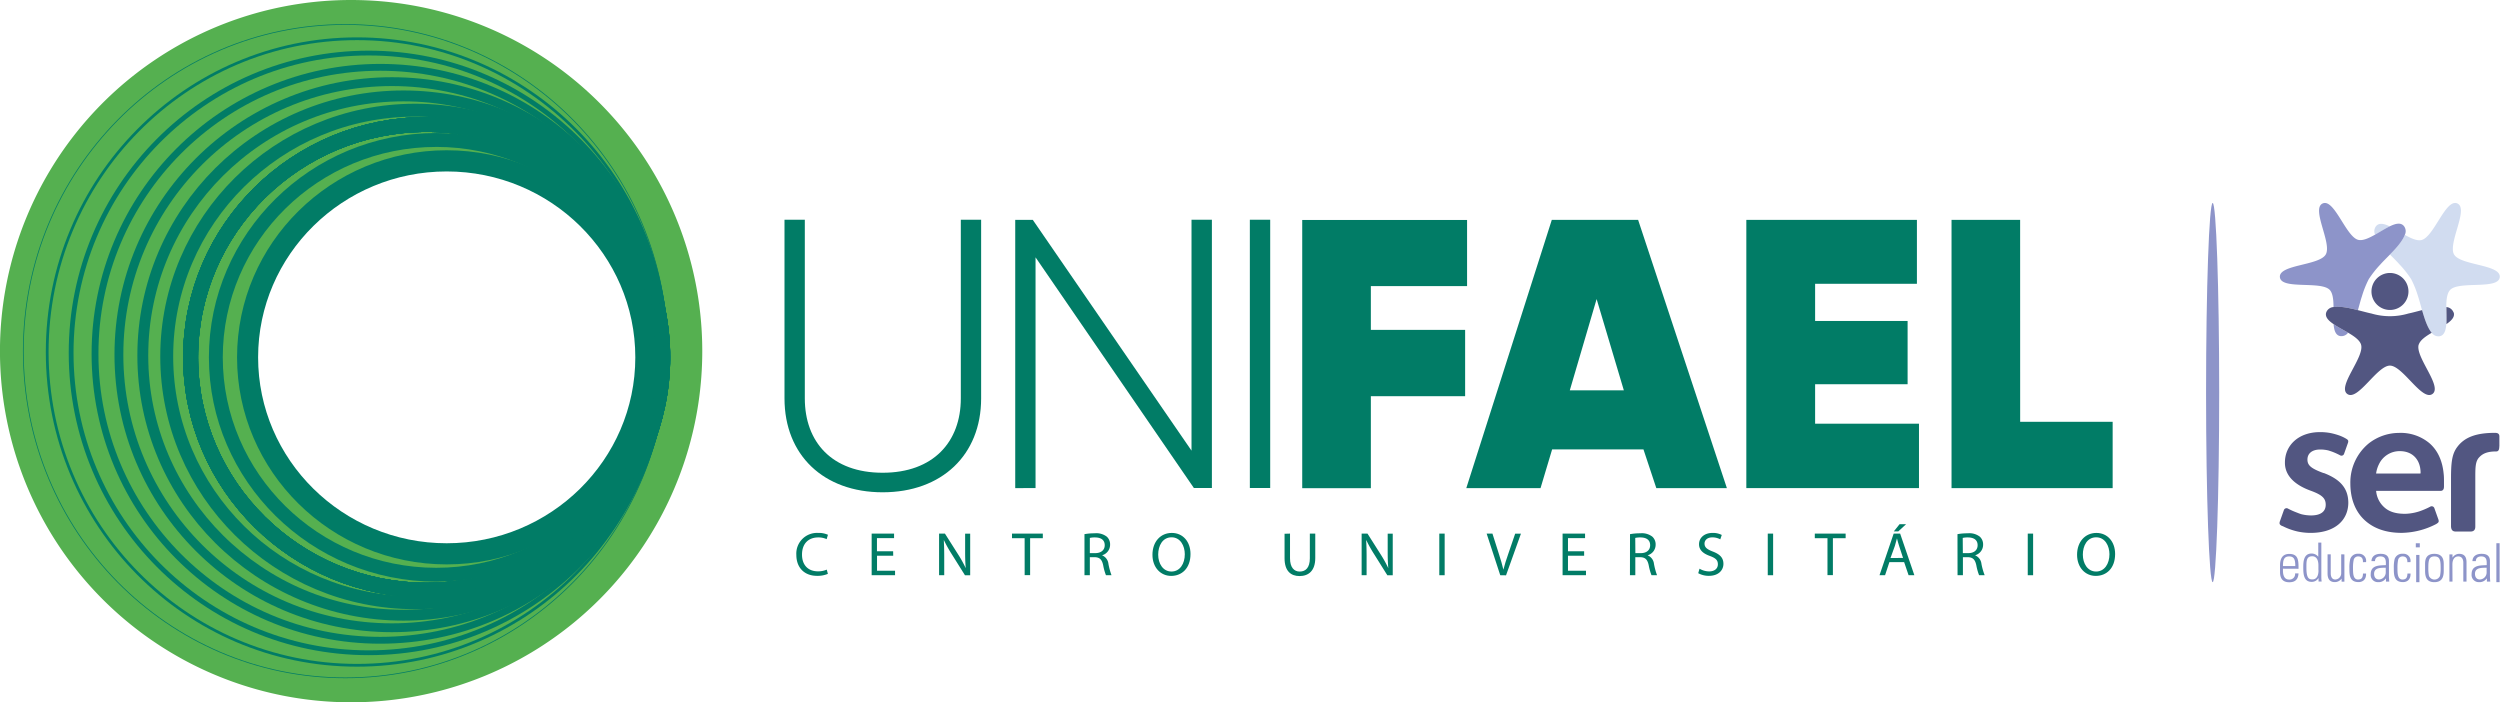 <svg xmlns="http://www.w3.org/2000/svg" viewBox="0 0 810.9 227.79"><defs><style>.cls-1{fill:#017c66;}.cls-2{fill:#55b050;}.cls-10,.cls-3,.cls-4,.cls-5,.cls-6,.cls-7,.cls-8,.cls-9{fill:none;stroke:#017c66;stroke-miterlimit:10;}.cls-3{stroke-width:4.85px;}.cls-4{stroke-width:4.19px;}.cls-5{stroke-width:3.53px;}.cls-6{stroke-width:2.87px;}.cls-7{stroke-width:2.22px;}.cls-8{stroke-width:1.56px;}.cls-9{stroke-width:0.9px;}.cls-10{stroke-width:0.24px;}.cls-11{fill:#d1dcf0;}.cls-12{fill:#8d94c9;}.cls-13{fill:#525681;}</style></defs><g id="Camada_2" data-name="Camada 2"><g id="Camada_1-2" data-name="Camada 1"><path class="cls-1" d="M475.86,92.8H444.65V107h30.58v21.51H444.65v29.84H422.39v-87h53.47Z"/><path class="cls-1" d="M537.24,158.32l-4.17-12.56H503.45l-3.76,12.56H475.61l27.73-87h28l28.79,87Zm-28.06-31.71h17.53L517.88,97Z"/><path class="cls-1" d="M588.75,137.43h33.69v20.89h-56v-87h55.33V92.05H588.75v12.06h30v20.52h-30Z"/><path class="cls-1" d="M655.26,136.81h30v21.51H633v-87h22.25Z"/><path class="cls-1" d="M254.46,129.22V71.28h6.59v57.94c0,14.17,8.82,24.12,25.24,24.12s25.36-10,25.36-24.12V71.28h6.59v57.94c0,18.4-12.81,30.46-31.95,30.46S254.46,147.62,254.46,129.22Z"/><path class="cls-1" d="M393.09,71.28v87h-5.85L335.89,83.47v74.85H329.3v-87H335l51.48,74.85V71.28Z"/><path class="cls-1" d="M412,71.28v87H405.4v-87Z"/><path class="cls-1" d="M268.53,186.14a8.64,8.64,0,0,1-3.56.64c-3.81,0-6.67-2.4-6.67-6.83a6.71,6.71,0,0,1,7.05-7.09,7.23,7.23,0,0,1,3.2.6l-.42,1.42a6.34,6.34,0,0,0-2.72-.56c-3.17,0-5.27,2-5.27,5.57,0,3.31,1.9,5.43,5.19,5.43a7,7,0,0,0,2.84-.56Z"/><path class="cls-1" d="M289.72,180.25h-5.25v4.87h5.85v1.46h-7.59v-13.5H290v1.46h-5.55v4.27h5.25Z"/><path class="cls-1" d="M304.6,186.58v-13.5h1.9l4.33,6.83a38.23,38.23,0,0,1,2.42,4.39l0,0c-.16-1.8-.2-3.45-.2-5.55v-5.65h1.64v13.5H313l-4.29-6.85a41.92,41.92,0,0,1-2.52-4.51l-.06,0c.1,1.71.14,3.33.14,5.57v5.77Z"/><path class="cls-1" d="M332.35,174.56h-4.1v-1.48h10v1.48h-4.12v12h-1.77Z"/><path class="cls-1" d="M351.76,173.26a18.12,18.12,0,0,1,3.34-.28,5.52,5.52,0,0,1,3.91,1.1,3.36,3.36,0,0,1,1.06,2.57,3.54,3.54,0,0,1-2.54,3.44v.06a3.36,3.36,0,0,1,2,2.73,21.45,21.45,0,0,0,1,3.7h-1.8a17.46,17.46,0,0,1-.9-3.22c-.4-1.87-1.12-2.57-2.71-2.63H353.5v5.85h-1.74Zm1.74,6.15h1.78c1.87,0,3.05-1,3.05-2.56,0-1.75-1.26-2.51-3.11-2.53a7.16,7.16,0,0,0-1.72.16Z"/><path class="cls-1" d="M386.15,179.69c0,4.65-2.83,7.11-6.27,7.11s-6.07-2.76-6.07-6.85c0-4.29,2.66-7.09,6.27-7.09S386.15,175.69,386.15,179.69Zm-10.48.22c0,2.89,1.56,5.47,4.31,5.47s4.32-2.54,4.32-5.61c0-2.68-1.4-5.49-4.3-5.49S375.67,177,375.67,179.91Z"/><path class="cls-1" d="M418.43,173.08v8c0,3,1.34,4.31,3.14,4.31,2,0,3.29-1.32,3.29-4.31v-8h1.76V181c0,4.15-2.18,5.85-5.11,5.85-2.76,0-4.85-1.58-4.85-5.77v-7.95Z"/><path class="cls-1" d="M441.66,186.58v-13.5h1.9l4.33,6.83a38.23,38.23,0,0,1,2.42,4.39l0,0c-.16-1.8-.2-3.45-.2-5.55v-5.65h1.64v13.5H450l-4.29-6.85a41.92,41.92,0,0,1-2.52-4.51l-.06,0c.1,1.71.14,3.33.14,5.57v5.77Z"/><path class="cls-1" d="M468.59,173.08v13.5h-1.74v-13.5Z"/><path class="cls-1" d="M486.62,186.58l-4.41-13.5h1.88l2.11,6.65c.58,1.82,1.08,3.47,1.44,5.05h0c.38-1.56.94-3.27,1.54-5l2.28-6.67h1.87l-4.83,13.5Z"/><path class="cls-1" d="M513.83,180.25h-5.24v4.87h5.84v1.46h-7.59v-13.5h7.29v1.46h-5.54v4.27h5.24Z"/><path class="cls-1" d="M528.71,173.26a18.16,18.16,0,0,1,3.35-.28,5.51,5.51,0,0,1,3.9,1.1,3.36,3.36,0,0,1,1.06,2.57,3.54,3.54,0,0,1-2.54,3.44v.06a3.36,3.36,0,0,1,2,2.73,21.45,21.45,0,0,0,1,3.7h-1.8a17.46,17.46,0,0,1-.9-3.22c-.4-1.87-1.12-2.57-2.7-2.63h-1.65v5.85h-1.74Zm1.74,6.15h1.79c1.86,0,3-1,3-2.56,0-1.75-1.26-2.51-3.1-2.53a7.26,7.26,0,0,0-1.73.16Z"/><path class="cls-1" d="M551.26,184.46a6.17,6.17,0,0,0,3.13.88c1.78,0,2.82-.94,2.82-2.3s-.72-2-2.54-2.69c-2.21-.78-3.57-1.92-3.57-3.82,0-2.11,1.74-3.67,4.37-3.67a6.12,6.12,0,0,1,3,.66l-.48,1.42a5.37,5.37,0,0,0-2.56-.64c-1.84,0-2.55,1.1-2.55,2,0,1.26.83,1.88,2.69,2.6,2.28.88,3.44,2,3.44,4s-1.54,3.88-4.72,3.88a7,7,0,0,1-3.45-.86Z"/><path class="cls-1" d="M575.13,173.08v13.5h-1.74v-13.5Z"/><path class="cls-1" d="M592.76,174.56h-4.11v-1.48h10v1.48h-4.13v12h-1.76Z"/><path class="cls-1" d="M612.84,182.34l-1.4,4.24h-1.8l4.59-13.5h2.1l4.61,13.5h-1.87l-1.44-4.24Zm4.43-1.37L616,177.09c-.3-.88-.5-1.69-.7-2.47h0c-.2.8-.42,1.63-.68,2.45L613.2,181Zm1-10.95-2.54,2.34h-1.45l1.87-2.34Z"/><path class="cls-1" d="M634.93,173.26a18.24,18.24,0,0,1,3.35-.28,5.51,5.51,0,0,1,3.9,1.1,3.36,3.36,0,0,1,1.06,2.57,3.54,3.54,0,0,1-2.54,3.44v.06a3.36,3.36,0,0,1,2,2.73,20.27,20.27,0,0,0,1.05,3.7h-1.81a17.46,17.46,0,0,1-.9-3.22c-.4-1.87-1.12-2.57-2.7-2.63h-1.65v5.85h-1.74Zm1.74,6.15h1.79c1.86,0,3-1,3-2.56,0-1.75-1.26-2.51-3.1-2.53a7.26,7.26,0,0,0-1.73.16Z"/><path class="cls-1" d="M659.46,173.08v13.5h-1.74v-13.5Z"/><path class="cls-1" d="M686.06,179.69c0,4.65-2.82,7.11-6.27,7.11s-6.07-2.76-6.07-6.85c0-4.29,2.67-7.09,6.27-7.09S686.06,175.69,686.06,179.69Zm-10.47.22c0,2.89,1.56,5.47,4.3,5.47s4.33-2.54,4.33-5.61c0-2.68-1.4-5.49-4.31-5.49S675.59,177,675.59,179.91Z"/><path class="cls-2" d="M113.9,0A113.9,113.9,0,1,0,227.79,113.9,113.89,113.89,0,0,0,113.9,0Zm31,178.16c-34.83,0-63.07-27.85-63.07-62.22s28.24-62.21,63.07-62.21S208,81.58,208,115.94,179.73,178.16,144.89,178.16Z"/><path class="cls-1" d="M144.89,183.07c-37.52,0-68-30.13-68-67.16s30.52-67.17,68-67.17,68.05,30.13,68.05,67.17S182.42,183.07,144.89,183.07Zm0-127.46c-33.73,0-61.17,27.05-61.17,60.3s27.44,60.3,61.17,60.3,61.18-27.05,61.18-60.3S178.63,55.61,144.89,55.61Z"/><path class="cls-1" d="M141.49,188.66c-40.65,0-73.73-32.64-73.73-72.75s33.08-72.76,73.73-72.76,73.72,32.64,73.72,72.76S182.14,188.66,141.49,188.66Zm0-141c-38.18,0-69.23,30.62-69.23,68.26s31.05,68.25,69.23,68.25,69.23-30.62,69.23-68.25S179.66,47.65,141.49,47.65Z"/><ellipse class="cls-3" cx="138.4" cy="115.91" rx="76.57" ry="75.53"/><ellipse class="cls-3" cx="138.4" cy="115.91" rx="76.57" ry="75.53"/><ellipse class="cls-3" cx="138.4" cy="115.91" rx="76.57" ry="75.53"/><ellipse class="cls-3" cx="138.4" cy="115.91" rx="76.57" ry="75.53"/><ellipse class="cls-3" cx="138.4" cy="115.91" rx="76.57" ry="75.53"/><ellipse class="cls-3" cx="138.4" cy="115.91" rx="76.57" ry="75.53"/><ellipse class="cls-3" cx="138.4" cy="115.91" rx="76.57" ry="75.53"/><ellipse class="cls-3" cx="138.4" cy="115.91" rx="76.57" ry="75.53"/><ellipse class="cls-4" cx="134.64" cy="115.62" rx="80.56" ry="79.88"/><ellipse class="cls-5" cx="130.87" cy="115.33" rx="84.55" ry="84.22"/><ellipse class="cls-6" cx="127.11" cy="115.05" rx="88.54" ry="88.57"/><ellipse class="cls-7" cx="123.34" cy="114.76" rx="92.52" ry="92.92"/><ellipse class="cls-8" cx="119.58" cy="114.47" rx="96.51" ry="97.26"/><ellipse class="cls-9" cx="115.81" cy="114.18" rx="100.5" ry="101.61"/><ellipse class="cls-10" cx="112.05" cy="113.9" rx="104.49" ry="105.96"/><path class="cls-11" d="M770.75,73.29a2.66,2.66,0,0,0-.35,2.86c1.61-.91,3.28-2,4.79-2.71-1.84-.89-3.45-1.25-4.44-.15M796,82.54c-2.07-3.61,4.87-14.86,1.06-16.55s-7.61,11-11.68,11.88c-1.45.31-3.37-.57-5.36-1.7-.73,2-2.84,4.34-4.82,6.37,1.21,1.25,2.38,2.39,3.15,3.28a32.59,32.59,0,0,1,3.75,4.75,32.52,32.52,0,0,1,2.24,5.62c.38,1.12.79,2.72,1.27,4.4.78,2.75,1.75,5.74,3.13,7.34a2.66,2.66,0,0,0,2.65,1.12c1.44-.31,1.93-1.87,2.09-3.91.13-1.67,0-3.65,0-5.52,0-2.31.21-4.43,1.21-5.54,2.79-3.09,15.7,0,16.13-4.17S798.11,86.15,796,82.54"/><path class="cls-12" d="M759,109a2.68,2.68,0,0,0,2.63-1.09c-1.59-.93-3.34-1.83-4.71-2.77.16,2,.65,3.55,2.08,3.86m20.65-35.77c-1-1.11-2.63-.73-4.5.18-1.51.73-3.18,1.8-4.79,2.71-2,1.12-3.9,2-5.35,1.7C761,77,757.17,64.26,753.37,66s3.13,12.94,1,16.56-15.3,3.22-14.86,7.36S752.91,91,755.7,94.06c1,1.11,1.18,3.24,1.2,5.55,2.09-.36,5.16.3,7.91,1,.49-1.7.89-3.3,1.28-4.43a32.36,32.36,0,0,1,2.24-5.63,33.14,33.14,0,0,1,3.75-4.75c.77-.88,1.93-2,3.13-3.25,2-2,4.09-4.37,4.82-6.37a2.7,2.7,0,0,0-.34-2.91"/><path class="cls-13" d="M784.56,111.75c.46-1.42,2.2-2.64,4.19-3.81-1.38-1.61-2.35-4.6-3.13-7.35-1.7.43-3.27.87-4.43,1.1a21.06,21.06,0,0,1-12,0c-1.15-.23-2.71-.67-4.4-1.09-2.75-.7-5.82-1.36-7.91-1a2.69,2.69,0,0,0-2.35,1.75c-.46,1.41.69,2.64,2.41,3.8,1.37.94,3.12,1.84,4.7,2.77,2,1.17,3.72,2.4,4.18,3.81,1.29,4-7.82,13.61-4.45,16.06s9.64-9.18,13.81-9.2,10.44,11.65,13.81,9.2-5.74-12.1-4.45-16.06m-9.33-11.19a6,6,0,1,0-6-6,6,6,0,0,0,6,6m20.62.81a2.69,2.69,0,0,0-2.31-1.75c0,1.87.08,3.85,0,5.52,1.69-1.15,2.81-2.37,2.36-3.77"/><path class="cls-13" d="M753.7,153.46c-3.83-1.42-5.26-2.38-5.26-4.38s1.49-3.28,4.21-3.28a11.73,11.73,0,0,1,2.56.3c.44.14.88.28,1.32.44a22.63,22.63,0,0,1,2.47,1.12.88.88,0,0,0,1.33-.48l1.28-3.6c.19-.73,0-.91-.75-1.36l-.36-.2v0a13.26,13.26,0,0,0-1.79-.79,21.81,21.81,0,0,0-2.61-.73,17.62,17.62,0,0,0-3.58-.34c-7,0-11.38,4.31-11.38,9.84-.06,3.67,2.41,7,8.29,9.14,3.71,1.35,4.94,2.45,4.94,4.57s-1.48,3.48-4.82,3.48a13.51,13.51,0,0,1-3-.38c-.62-.17-1.21-.43-1.82-.66a23.23,23.23,0,0,1-2.56-1.16.92.92,0,0,0-1.38.5l-1.33,3.73c-.18.75,0,1,.79,1.41l.06,0,.06,0a20.63,20.63,0,0,0,4.8,1.75,20.28,20.28,0,0,0,4.29.47c8,0,12.24-4.19,12.24-9.85-.06-4.63-2.6-7.53-8-9.59m57-8.65v-3.18c0-.94-.58-1.18-1.46-1.18-6,0-9.73,1.38-12.09,4.43-1.82,2.34-2.14,5-2.14,10.56V170.8c.08,1.09.52,1.61,1.54,1.61h4.78c1.11,0,1.56-.58,1.56-1.61V155.15c0-3.53,0-5.49,1.28-6.83,1.07-1.14,2.5-1.89,5.5-1.89.71,0,1-.52,1-1.62m-25.57,8.78H770.71a9.73,9.73,0,0,1,.92-3,7.41,7.41,0,0,1,6.78-4.26c4.18,0,6.73,2.84,6.73,7.05Zm3-9.76a14.49,14.49,0,0,0-10-3.41,16,16,0,0,0-9.74,3.38,16.4,16.4,0,0,0-6,13c0,5.05,1.64,9.12,4.59,11.87s7,4.17,12,4.17A25,25,0,0,0,790.16,170c.74-.46,1-.65.79-1.41l-1.33-3.73a.92.92,0,0,0-1.38-.5,23.23,23.23,0,0,1-2.56,1.16,16.16,16.16,0,0,1-5.52,1.14c-3.79,0-5.94-1-7.59-2.93a8,8,0,0,1-1.85-4.51h20.9c.77,0,1.11-.52,1.11-1.41v-1.5c0-.74,0-1.89-.1-2.58-.38-4.22-1.93-7.6-4.52-9.89"/><path class="cls-12" d="M744.5,183.61c0-2-.32-3.13-2-3.13s-2,1.17-2,3.13Zm-4,.85v.68c0,1.22.33,2.85,2,2.85a1.81,1.81,0,0,0,1.94-2h1.11c-.13,2.14-1.28,2.87-3,2.87-1.52,0-3-.61-3-3.29v-2.17c0-2.56,1.07-3.73,3-3.73,3,0,3,2.19,3,4.82Z"/><path class="cls-12" d="M752,185v-1.57c0-.53,0-3-2-3s-1.89,1.72-1.89,3.78c0,3.29.78,3.73,1.92,3.73s2-.81,2-3m0,2.51h0a2.43,2.43,0,0,1-2.24,1.28c-2.55,0-2.7-2.53-2.7-4.6,0-1.7,0-4.59,2.72-4.59a2.75,2.75,0,0,1,2.14,1.05l0,0V176h1v10.89a11.44,11.44,0,0,0,.1,1.74h-1Z"/><path class="cls-12" d="M760.43,179.82v8.84h-.91v-1h0a2.65,2.65,0,0,1-2.22,1.15c-1.82,0-2.33-1.33-2.33-2.76v-6.25H756v6.07c0,.25-.05,2.1,1.47,2.1a2,2,0,0,0,1.92-1.94v-6.23Z"/><path class="cls-12" d="M766.44,182.35c.06-1.1-.34-1.87-1.55-1.87a1.46,1.46,0,0,0-1.42,1,12,12,0,0,0-.25,2.78c0,1.59,0,3.71,1.63,3.71,1.39,0,1.56-.87,1.61-1.94h1c.09,2.38-1.59,2.78-2.41,2.78-3,0-3-2.36-3-4.55a11.56,11.56,0,0,1,.27-2.92,2.55,2.55,0,0,1,2.66-1.72,2.3,2.3,0,0,1,2.47,2.71Z"/><path class="cls-12" d="M773.84,184.14c-1.51.05-3.78-.12-3.78,2,0,1,.5,1.82,1.59,1.82a2.28,2.28,0,0,0,2.19-2.24Zm.07,3.43h0a2.84,2.84,0,0,1-2.5,1.26,2.34,2.34,0,0,1-2.44-2.61c0-3.09,3.12-2.78,4.91-2.92v-.73c0-1.3-.39-2.09-1.79-2.09-1,0-1.73.48-1.73,1.52H769.2c.09-1.69,1.4-2.36,2.94-2.36.89,0,2.74.09,2.74,2.35v4.45a17.9,17.9,0,0,0,.11,2.21h-1.08Z"/><path class="cls-12" d="M780.86,182.35c0-1.1-.35-1.87-1.56-1.87a1.46,1.46,0,0,0-1.42,1,12.75,12.75,0,0,0-.24,2.78c0,1.59,0,3.71,1.63,3.71,1.38,0,1.56-.87,1.61-1.94h1c.09,2.38-1.59,2.78-2.42,2.78-3,0-3-2.36-3-4.55a11.58,11.58,0,0,1,.26-2.92,2.56,2.56,0,0,1,2.66-1.72,2.29,2.29,0,0,1,2.47,2.71Z"/><path class="cls-12" d="M783.71,180h1.06v8.84h-1.06Zm-.12-3.79h1.3v1.33h-1.3Z"/><path class="cls-12" d="M791.44,186.82a11.93,11.93,0,0,0,.21-2.59c0-2.61-.26-3.75-2-3.75s-2,1.14-2,3.75a12.59,12.59,0,0,0,.21,2.59,1.95,1.95,0,0,0,3.57,0m-4.83-1.63v-2.1c0-1.12,0-3.45,3-3.45s3.05,2.33,3.05,3.45v2.1c0,2.29-.79,3.64-3.05,3.64s-3-1.35-3-3.64"/><path class="cls-12" d="M795.49,188.65h-1v-8.83h1v1.08h0a2.56,2.56,0,0,1,2.13-1.26c2.19,0,2.42,1.63,2.42,2.78v6.23H799v-6.17c0-1-.41-2-1.63-2-.95,0-1.91.65-1.91,2.63Z"/><path class="cls-12" d="M806.56,184.14c-1.51.05-3.78-.12-3.78,2,0,1,.51,1.82,1.59,1.82a2.27,2.27,0,0,0,2.19-2.24Zm.07,3.43h0a2.84,2.84,0,0,1-2.5,1.26,2.34,2.34,0,0,1-2.44-2.61c0-3.09,3.12-2.78,4.9-2.92v-.73c0-1.3-.38-2.09-1.78-2.09-1,0-1.74.48-1.74,1.52h-1.12c.09-1.69,1.41-2.36,2.94-2.36.9,0,2.75.09,2.75,2.35v4.45a17.9,17.9,0,0,0,.11,2.21h-1.09Z"/><rect class="cls-12" x="809.72" y="176.2" width="1.05" height="12.63"/><path class="cls-12" d="M719.82,127.33c0,34-1,61.5-2.12,61.5s-2.14-27.53-2.14-61.5,1-61.5,2.14-61.5,2.12,27.53,2.12,61.5"/></g></g></svg>